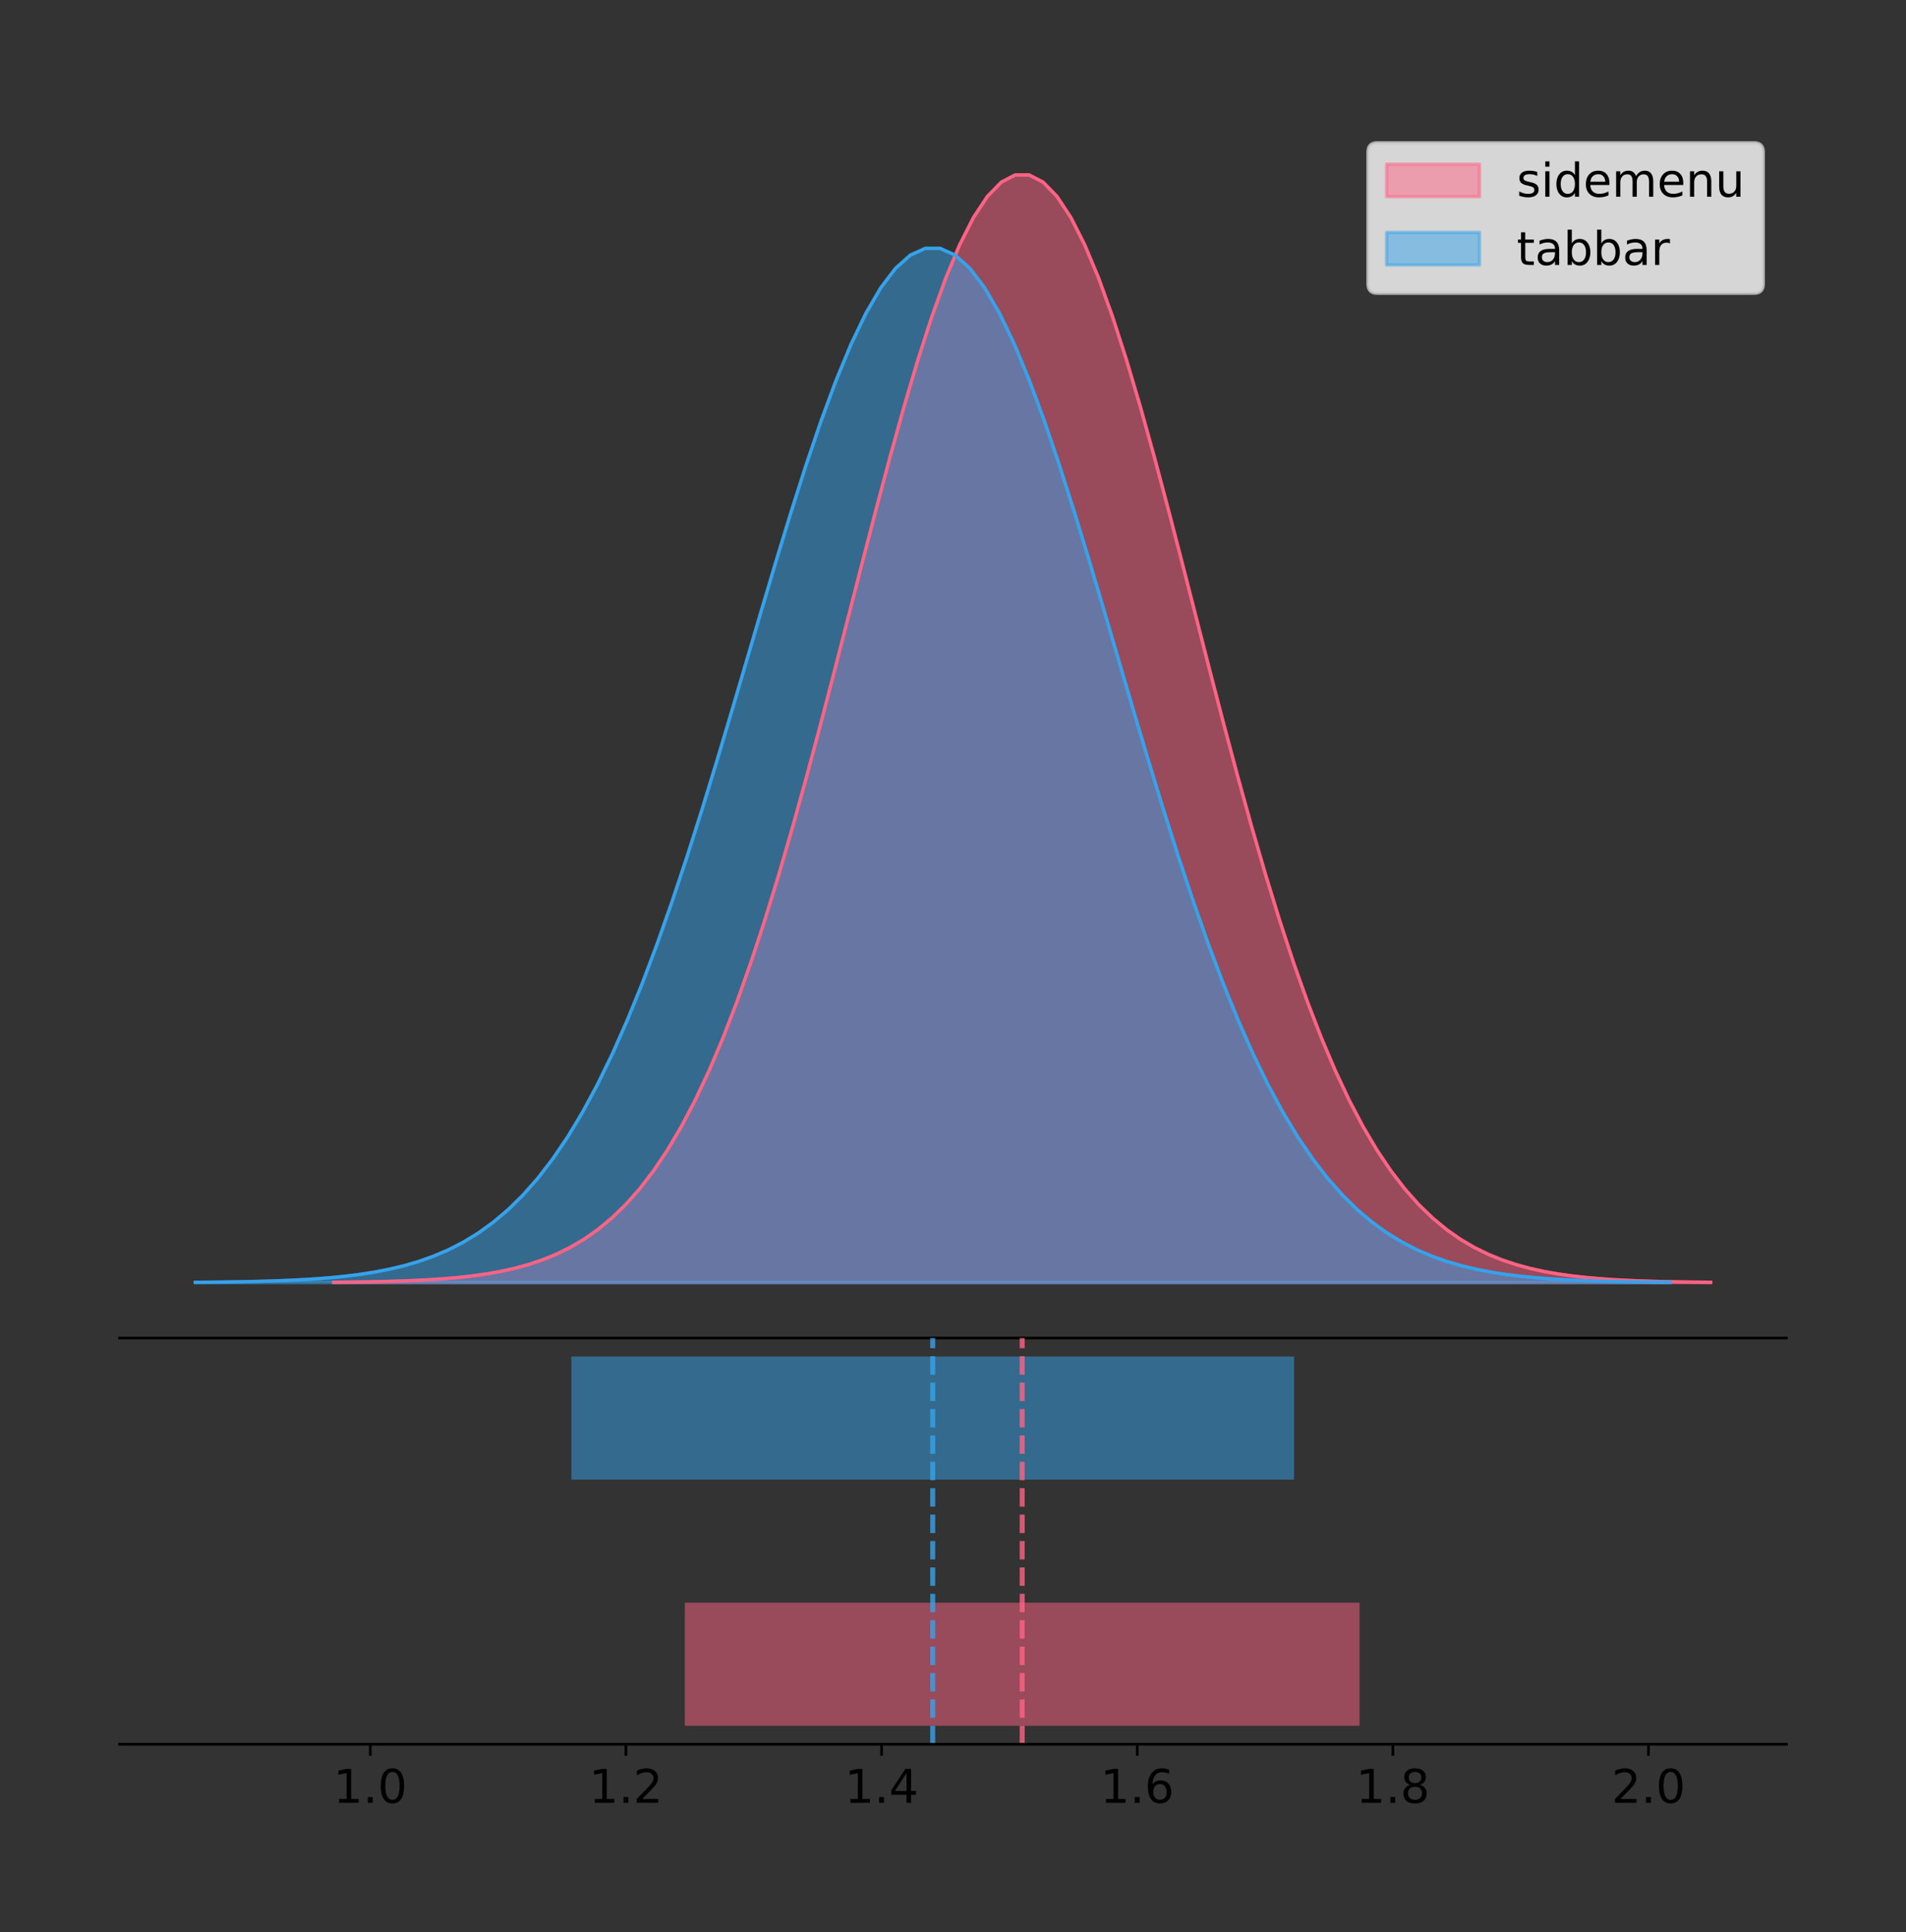 <?xml version="1.0" encoding="utf-8" standalone="no"?>
<!DOCTYPE svg PUBLIC "-//W3C//DTD SVG 1.1//EN"
  "http://www.w3.org/Graphics/SVG/1.1/DTD/svg11.dtd">
<!-- Created with matplotlib (https://matplotlib.org/) -->
<svg height="581.789pt" version="1.1" viewBox="0 0 574.2 581.789" width="574.2pt" xmlns="http://www.w3.org/2000/svg" xmlns:xlink="http://www.w3.org/1999/xlink">
 <rect x="0" y="0" width="574.2" height="581.789" fill="#333333" stroke="none"/>
 <defs>
  <style type="text/css">
*{stroke-linecap:butt;stroke-linejoin:round;}
  </style>
 </defs>
 <g id="figure_1">
  <g id="patch_1">
   <path d="M 0 581.789 
L 574.2 581.789 
L 574.2 0 
L 0 0 
z
" style="fill:none;"/>
  </g>
  <g id="axes_1">
   <g id="patch_2">
    <path d="M 36 402.93 
L 538.2 402.93 
L 538.2 36 
L 36 36 
z
" style="fill:none;"/>
   </g>
   <g id="PolyCollection_1">
    <defs>
     <path d="M 100.512 -195.538 
L 100.512 -195.65 
L 104.702 -195.692 
L 108.893 -195.749 
L 113.083 -195.825 
L 117.274 -195.925 
L 121.464 -196.058 
L 125.655 -196.23 
L 129.845 -196.455 
L 134.036 -196.744 
L 138.226 -197.115 
L 142.417 -197.585 
L 146.607 -198.179 
L 150.798 -198.923 
L 154.988 -199.848 
L 159.179 -200.99 
L 163.369 -202.39 
L 167.56 -204.093 
L 171.75 -206.151 
L 175.941 -208.617 
L 180.131 -211.552 
L 184.322 -215.017 
L 188.512 -219.078 
L 192.703 -223.801 
L 196.893 -229.25 
L 201.084 -235.488 
L 205.274 -242.572 
L 209.465 -250.552 
L 213.656 -259.468 
L 217.846 -269.344 
L 222.037 -280.192 
L 226.227 -292.002 
L 230.418 -304.744 
L 234.608 -318.365 
L 238.799 -332.786 
L 242.989 -347.901 
L 247.18 -363.58 
L 251.37 -379.667 
L 255.561 -395.98 
L 259.751 -412.318 
L 263.942 -428.462 
L 268.132 -444.18 
L 272.323 -459.23 
L 276.513 -473.372 
L 280.704 -486.366 
L 284.894 -497.987 
L 289.085 -508.025 
L 293.275 -516.294 
L 297.466 -522.64 
L 301.656 -526.94 
L 305.847 -529.111 
L 310.037 -529.111 
L 314.228 -526.94 
L 318.418 -522.64 
L 322.609 -516.294 
L 326.799 -508.025 
L 330.99 -497.987 
L 335.181 -486.366 
L 339.371 -473.372 
L 343.562 -459.23 
L 347.752 -444.18 
L 351.943 -428.462 
L 356.133 -412.318 
L 360.324 -395.98 
L 364.514 -379.667 
L 368.705 -363.58 
L 372.895 -347.901 
L 377.086 -332.786 
L 381.276 -318.365 
L 385.467 -304.744 
L 389.657 -292.002 
L 393.848 -280.192 
L 398.038 -269.344 
L 402.229 -259.468 
L 406.419 -250.552 
L 410.61 -242.572 
L 414.8 -235.488 
L 418.991 -229.25 
L 423.181 -223.801 
L 427.372 -219.078 
L 431.562 -215.017 
L 435.753 -211.552 
L 439.943 -208.617 
L 444.134 -206.151 
L 448.324 -204.093 
L 452.515 -202.39 
L 456.705 -200.99 
L 460.896 -199.848 
L 465.087 -198.923 
L 469.277 -198.179 
L 473.468 -197.585 
L 477.658 -197.115 
L 481.849 -196.744 
L 486.039 -196.455 
L 490.23 -196.23 
L 494.42 -196.058 
L 498.611 -195.925 
L 502.801 -195.825 
L 506.992 -195.749 
L 511.182 -195.692 
L 515.373 -195.65 
L 515.373 -195.538 
L 515.373 -195.538 
L 511.182 -195.538 
L 506.992 -195.538 
L 502.801 -195.538 
L 498.611 -195.538 
L 494.42 -195.538 
L 490.23 -195.538 
L 486.039 -195.538 
L 481.849 -195.538 
L 477.658 -195.538 
L 473.468 -195.538 
L 469.277 -195.538 
L 465.087 -195.538 
L 460.896 -195.538 
L 456.705 -195.538 
L 452.515 -195.538 
L 448.324 -195.538 
L 444.134 -195.538 
L 439.943 -195.538 
L 435.753 -195.538 
L 431.562 -195.538 
L 427.372 -195.538 
L 423.181 -195.538 
L 418.991 -195.538 
L 414.8 -195.538 
L 410.61 -195.538 
L 406.419 -195.538 
L 402.229 -195.538 
L 398.038 -195.538 
L 393.848 -195.538 
L 389.657 -195.538 
L 385.467 -195.538 
L 381.276 -195.538 
L 377.086 -195.538 
L 372.895 -195.538 
L 368.705 -195.538 
L 364.514 -195.538 
L 360.324 -195.538 
L 356.133 -195.538 
L 351.943 -195.538 
L 347.752 -195.538 
L 343.562 -195.538 
L 339.371 -195.538 
L 335.181 -195.538 
L 330.99 -195.538 
L 326.799 -195.538 
L 322.609 -195.538 
L 318.418 -195.538 
L 314.228 -195.538 
L 310.037 -195.538 
L 305.847 -195.538 
L 301.656 -195.538 
L 297.466 -195.538 
L 293.275 -195.538 
L 289.085 -195.538 
L 284.894 -195.538 
L 280.704 -195.538 
L 276.513 -195.538 
L 272.323 -195.538 
L 268.132 -195.538 
L 263.942 -195.538 
L 259.751 -195.538 
L 255.561 -195.538 
L 251.37 -195.538 
L 247.18 -195.538 
L 242.989 -195.538 
L 238.799 -195.538 
L 234.608 -195.538 
L 230.418 -195.538 
L 226.227 -195.538 
L 222.037 -195.538 
L 217.846 -195.538 
L 213.656 -195.538 
L 209.465 -195.538 
L 205.274 -195.538 
L 201.084 -195.538 
L 196.893 -195.538 
L 192.703 -195.538 
L 188.512 -195.538 
L 184.322 -195.538 
L 180.131 -195.538 
L 175.941 -195.538 
L 171.75 -195.538 
L 167.56 -195.538 
L 163.369 -195.538 
L 159.179 -195.538 
L 154.988 -195.538 
L 150.798 -195.538 
L 146.607 -195.538 
L 142.417 -195.538 
L 138.226 -195.538 
L 134.036 -195.538 
L 129.845 -195.538 
L 125.655 -195.538 
L 121.464 -195.538 
L 117.274 -195.538 
L 113.083 -195.538 
L 108.893 -195.538 
L 104.702 -195.538 
L 100.512 -195.538 
z
" id="ma52c5f29aa" style="stroke:#ff6384;stroke-opacity:0.5;"/>
    </defs>
    <g clip-path="url(#p4cd4950673)">
     <use style="fill:#ff6384;fill-opacity:0.5;stroke:#ff6384;stroke-opacity:0.5;" x="0" xlink:href="#ma52c5f29aa" y="581.789"/>
    </g>
   </g>
   <g id="PolyCollection_2">
    <defs>
     <path d="M 58.827 -195.538 
L 58.827 -195.643 
L 63.315 -195.682 
L 67.803 -195.735 
L 72.291 -195.806 
L 76.78 -195.9 
L 81.268 -196.023 
L 85.756 -196.185 
L 90.244 -196.394 
L 94.732 -196.664 
L 99.22 -197.01 
L 103.708 -197.45 
L 108.196 -198.004 
L 112.684 -198.698 
L 117.172 -199.562 
L 121.66 -200.629 
L 126.148 -201.936 
L 130.636 -203.526 
L 135.124 -205.447 
L 139.613 -207.75 
L 144.101 -210.49 
L 148.589 -213.726 
L 153.077 -217.517 
L 157.565 -221.927 
L 162.053 -227.015 
L 166.541 -232.839 
L 171.029 -239.454 
L 175.517 -246.905 
L 180.005 -255.229 
L 184.493 -264.451 
L 188.981 -274.58 
L 193.469 -285.607 
L 197.958 -297.504 
L 202.446 -310.222 
L 206.934 -323.686 
L 211.422 -337.8 
L 215.91 -352.439 
L 220.398 -367.459 
L 224.886 -382.691 
L 229.374 -397.946 
L 233.862 -413.02 
L 238.35 -427.695 
L 242.838 -441.748 
L 247.326 -454.952 
L 251.814 -467.084 
L 256.302 -477.935 
L 260.791 -487.307 
L 265.279 -495.028 
L 269.767 -500.953 
L 274.255 -504.968 
L 278.743 -506.995 
L 283.231 -506.995 
L 287.719 -504.968 
L 292.207 -500.953 
L 296.695 -495.028 
L 301.183 -487.307 
L 305.671 -477.935 
L 310.159 -467.084 
L 314.647 -454.952 
L 319.135 -441.748 
L 323.624 -427.695 
L 328.112 -413.02 
L 332.6 -397.946 
L 337.088 -382.691 
L 341.576 -367.459 
L 346.064 -352.439 
L 350.552 -337.8 
L 355.04 -323.686 
L 359.528 -310.222 
L 364.016 -297.504 
L 368.504 -285.607 
L 372.992 -274.58 
L 377.48 -264.451 
L 381.968 -255.229 
L 386.457 -246.905 
L 390.945 -239.454 
L 395.433 -232.839 
L 399.921 -227.015 
L 404.409 -221.927 
L 408.897 -217.517 
L 413.385 -213.726 
L 417.873 -210.49 
L 422.361 -207.75 
L 426.849 -205.447 
L 431.337 -203.526 
L 435.825 -201.936 
L 440.313 -200.629 
L 444.801 -199.562 
L 449.29 -198.698 
L 453.778 -198.004 
L 458.266 -197.45 
L 462.754 -197.01 
L 467.242 -196.664 
L 471.73 -196.394 
L 476.218 -196.185 
L 480.706 -196.023 
L 485.194 -195.9 
L 489.682 -195.806 
L 494.17 -195.735 
L 498.658 -195.682 
L 503.146 -195.643 
L 503.146 -195.538 
L 503.146 -195.538 
L 498.658 -195.538 
L 494.17 -195.538 
L 489.682 -195.538 
L 485.194 -195.538 
L 480.706 -195.538 
L 476.218 -195.538 
L 471.73 -195.538 
L 467.242 -195.538 
L 462.754 -195.538 
L 458.266 -195.538 
L 453.778 -195.538 
L 449.29 -195.538 
L 444.801 -195.538 
L 440.313 -195.538 
L 435.825 -195.538 
L 431.337 -195.538 
L 426.849 -195.538 
L 422.361 -195.538 
L 417.873 -195.538 
L 413.385 -195.538 
L 408.897 -195.538 
L 404.409 -195.538 
L 399.921 -195.538 
L 395.433 -195.538 
L 390.945 -195.538 
L 386.457 -195.538 
L 381.968 -195.538 
L 377.48 -195.538 
L 372.992 -195.538 
L 368.504 -195.538 
L 364.016 -195.538 
L 359.528 -195.538 
L 355.04 -195.538 
L 350.552 -195.538 
L 346.064 -195.538 
L 341.576 -195.538 
L 337.088 -195.538 
L 332.6 -195.538 
L 328.112 -195.538 
L 323.624 -195.538 
L 319.135 -195.538 
L 314.647 -195.538 
L 310.159 -195.538 
L 305.671 -195.538 
L 301.183 -195.538 
L 296.695 -195.538 
L 292.207 -195.538 
L 287.719 -195.538 
L 283.231 -195.538 
L 278.743 -195.538 
L 274.255 -195.538 
L 269.767 -195.538 
L 265.279 -195.538 
L 260.791 -195.538 
L 256.302 -195.538 
L 251.814 -195.538 
L 247.326 -195.538 
L 242.838 -195.538 
L 238.35 -195.538 
L 233.862 -195.538 
L 229.374 -195.538 
L 224.886 -195.538 
L 220.398 -195.538 
L 215.91 -195.538 
L 211.422 -195.538 
L 206.934 -195.538 
L 202.446 -195.538 
L 197.958 -195.538 
L 193.469 -195.538 
L 188.981 -195.538 
L 184.493 -195.538 
L 180.005 -195.538 
L 175.517 -195.538 
L 171.029 -195.538 
L 166.541 -195.538 
L 162.053 -195.538 
L 157.565 -195.538 
L 153.077 -195.538 
L 148.589 -195.538 
L 144.101 -195.538 
L 139.613 -195.538 
L 135.124 -195.538 
L 130.636 -195.538 
L 126.148 -195.538 
L 121.66 -195.538 
L 117.172 -195.538 
L 112.684 -195.538 
L 108.196 -195.538 
L 103.708 -195.538 
L 99.22 -195.538 
L 94.732 -195.538 
L 90.244 -195.538 
L 85.756 -195.538 
L 81.268 -195.538 
L 76.78 -195.538 
L 72.291 -195.538 
L 67.803 -195.538 
L 63.315 -195.538 
L 58.827 -195.538 
z
" id="mf304385cd0" style="stroke:#36a2eb;stroke-opacity:0.5;"/>
    </defs>
    <g clip-path="url(#p4cd4950673)">
     <use style="fill:#36a2eb;fill-opacity:0.5;stroke:#36a2eb;stroke-opacity:0.5;" x="0" xlink:href="#mf304385cd0" y="581.789"/>
    </g>
   </g>
   <g id="line2d_1">
    <path clip-path="url(#p4cd4950673)" d="M 100.512 386.139 
L 104.702 386.097 
L 108.893 386.04 
L 113.083 385.965 
L 117.274 385.864 
L 121.464 385.732 
L 125.655 385.559 
L 129.845 385.334 
L 134.036 385.045 
L 138.226 384.675 
L 142.417 384.204 
L 146.607 383.61 
L 150.798 382.867 
L 154.988 381.941 
L 159.179 380.799 
L 163.369 379.399 
L 167.56 377.696 
L 171.75 375.639 
L 175.941 373.172 
L 180.131 370.238 
L 184.322 366.772 
L 188.512 362.711 
L 192.703 357.989 
L 196.893 352.539 
L 201.084 346.301 
L 205.274 339.217 
L 209.465 331.237 
L 213.656 322.322 
L 217.846 312.445 
L 222.037 301.597 
L 226.227 289.787 
L 230.418 277.045 
L 234.608 263.424 
L 238.799 249.004 
L 242.989 233.888 
L 247.18 218.209 
L 251.37 202.123 
L 255.561 185.809 
L 259.751 169.471 
L 263.942 153.327 
L 268.132 137.61 
L 272.323 122.559 
L 276.513 108.418 
L 280.704 95.423 
L 284.894 83.803 
L 289.085 73.765 
L 293.275 65.495 
L 297.466 59.15 
L 301.656 54.85 
L 305.847 52.679 
L 310.037 52.679 
L 314.228 54.85 
L 318.418 59.15 
L 322.609 65.495 
L 326.799 73.765 
L 330.99 83.803 
L 335.181 95.423 
L 339.371 108.418 
L 343.562 122.559 
L 347.752 137.61 
L 351.943 153.327 
L 356.133 169.471 
L 360.324 185.809 
L 364.514 202.123 
L 368.705 218.209 
L 372.895 233.888 
L 377.086 249.004 
L 381.276 263.424 
L 385.467 277.045 
L 389.657 289.787 
L 393.848 301.597 
L 398.038 312.445 
L 402.229 322.322 
L 406.419 331.237 
L 410.61 339.217 
L 414.8 346.301 
L 418.991 352.539 
L 423.181 357.989 
L 427.372 362.711 
L 431.562 366.772 
L 435.753 370.238 
L 439.943 373.172 
L 444.134 375.639 
L 448.324 377.696 
L 452.515 379.399 
L 456.705 380.799 
L 460.896 381.941 
L 465.087 382.867 
L 469.277 383.61 
L 473.468 384.204 
L 477.658 384.675 
L 481.849 385.045 
L 486.039 385.334 
L 490.23 385.559 
L 494.42 385.732 
L 498.611 385.864 
L 502.801 385.965 
L 506.992 386.04 
L 511.182 386.097 
L 515.373 386.139 
" style="fill:none;stroke:#ff6384;stroke-linecap:square;"/>
   </g>
   <g id="line2d_2">
    <path clip-path="url(#p4cd4950673)" d="M 58.827 386.147 
L 63.315 386.107 
L 67.803 386.054 
L 72.291 385.984 
L 76.78 385.89 
L 81.268 385.766 
L 85.756 385.605 
L 90.244 385.395 
L 94.732 385.125 
L 99.22 384.779 
L 103.708 384.34 
L 108.196 383.785 
L 112.684 383.091 
L 117.172 382.227 
L 121.66 381.161 
L 126.148 379.854 
L 130.636 378.263 
L 135.124 376.342 
L 139.613 374.039 
L 144.101 371.299 
L 148.589 368.064 
L 153.077 364.272 
L 157.565 359.862 
L 162.053 354.775 
L 166.541 348.95 
L 171.029 342.335 
L 175.517 334.884 
L 180.005 326.56 
L 184.493 317.338 
L 188.981 307.21 
L 193.469 296.183 
L 197.958 284.285 
L 202.446 271.567 
L 206.934 258.103 
L 211.422 243.99 
L 215.91 229.35 
L 220.398 214.33 
L 224.886 199.098 
L 229.374 183.843 
L 233.862 168.77 
L 238.35 154.094 
L 242.838 140.042 
L 247.326 126.838 
L 251.814 114.705 
L 256.302 103.855 
L 260.791 94.482 
L 265.279 86.761 
L 269.767 80.836 
L 274.255 76.821 
L 278.743 74.794 
L 283.231 74.794 
L 287.719 76.821 
L 292.207 80.836 
L 296.695 86.761 
L 301.183 94.482 
L 305.671 103.855 
L 310.159 114.705 
L 314.647 126.838 
L 319.135 140.042 
L 323.624 154.094 
L 328.112 168.77 
L 332.6 183.843 
L 337.088 199.098 
L 341.576 214.33 
L 346.064 229.35 
L 350.552 243.99 
L 355.04 258.103 
L 359.528 271.567 
L 364.016 284.285 
L 368.504 296.183 
L 372.992 307.21 
L 377.48 317.338 
L 381.968 326.56 
L 386.457 334.884 
L 390.945 342.335 
L 395.433 348.95 
L 399.921 354.775 
L 404.409 359.862 
L 408.897 364.272 
L 413.385 368.064 
L 417.873 371.299 
L 422.361 374.039 
L 426.849 376.342 
L 431.337 378.263 
L 435.825 379.854 
L 440.313 381.161 
L 444.801 382.227 
L 449.29 383.091 
L 453.778 383.785 
L 458.266 384.34 
L 462.754 384.779 
L 467.242 385.125 
L 471.73 385.395 
L 476.218 385.605 
L 480.706 385.766 
L 485.194 385.89 
L 489.682 385.984 
L 494.17 386.054 
L 498.658 386.107 
L 503.146 386.147 
" style="fill:none;stroke:#36a2eb;stroke-linecap:square;"/>
   </g>
   <g id="patch_3">
    <path d="M 36 402.93 
L 538.2 402.93 
" style="fill:none;stroke:#000000;stroke-linecap:square;stroke-linejoin:miter;stroke-width:0.8;"/>
   </g>
   <g id="legend_1">
    <g id="patch_4">
     <path d="M 414.919 88.299 
L 528.4 88.299 
Q 531.2 88.299 531.2 85.499 
L 531.2 45.8 
Q 531.2 43 528.4 43 
L 414.919 43 
Q 412.119 43 412.119 45.8 
L 412.119 85.499 
Q 412.119 88.299 414.919 88.299 
z
" style="fill:#ffffff;opacity:0.8;stroke:#cccccc;stroke-linejoin:miter;"/>
    </g>
    <g id="patch_5">
     <path d="M 417.719 59.238 
L 445.719 59.238 
L 445.719 49.438 
L 417.719 49.438 
z
" style="fill:#ff6384;opacity:0.5;stroke:#ff6384;stroke-linejoin:miter;"/>
    </g>
    <g id="text_1">
     <!-- sidemenu -->
     <defs>
      <path d="M 44.281 53.078 
L 44.281 44.578 
Q 40.484 46.531 36.375 47.5 
Q 32.281 48.484 27.875 48.484 
Q 21.188 48.484 17.844 46.438 
Q 14.5 44.391 14.5 40.281 
Q 14.5 37.156 16.891 35.375 
Q 19.281 33.594 26.516 31.984 
L 29.594 31.297 
Q 39.156 29.25 43.188 25.516 
Q 47.219 21.781 47.219 15.094 
Q 47.219 7.469 41.188 3.016 
Q 35.156 -1.422 24.609 -1.422 
Q 20.219 -1.422 15.453 -0.562 
Q 10.688 0.297 5.422 2 
L 5.422 11.281 
Q 10.406 8.688 15.234 7.391 
Q 20.062 6.109 24.812 6.109 
Q 31.156 6.109 34.562 8.281 
Q 37.984 10.453 37.984 14.406 
Q 37.984 18.062 35.516 20.016 
Q 33.062 21.969 24.703 23.781 
L 21.578 24.516 
Q 13.234 26.266 9.516 29.906 
Q 5.812 33.547 5.812 39.891 
Q 5.812 47.609 11.281 51.797 
Q 16.75 56 26.812 56 
Q 31.781 56 36.172 55.266 
Q 40.578 54.547 44.281 53.078 
z
" id="DejaVuSans-115"/>
      <path d="M 9.422 54.688 
L 18.406 54.688 
L 18.406 0 
L 9.422 0 
z
M 9.422 75.984 
L 18.406 75.984 
L 18.406 64.594 
L 9.422 64.594 
z
" id="DejaVuSans-105"/>
      <path d="M 45.406 46.391 
L 45.406 75.984 
L 54.391 75.984 
L 54.391 0 
L 45.406 0 
L 45.406 8.203 
Q 42.578 3.328 38.25 0.953 
Q 33.938 -1.422 27.875 -1.422 
Q 17.969 -1.422 11.734 6.484 
Q 5.516 14.406 5.516 27.297 
Q 5.516 40.188 11.734 48.094 
Q 17.969 56 27.875 56 
Q 33.938 56 38.25 53.625 
Q 42.578 51.266 45.406 46.391 
z
M 14.797 27.297 
Q 14.797 17.391 18.875 11.75 
Q 22.953 6.109 30.078 6.109 
Q 37.203 6.109 41.297 11.75 
Q 45.406 17.391 45.406 27.297 
Q 45.406 37.203 41.297 42.844 
Q 37.203 48.484 30.078 48.484 
Q 22.953 48.484 18.875 42.844 
Q 14.797 37.203 14.797 27.297 
z
" id="DejaVuSans-100"/>
      <path d="M 56.203 29.594 
L 56.203 25.203 
L 14.891 25.203 
Q 15.484 15.922 20.484 11.062 
Q 25.484 6.203 34.422 6.203 
Q 39.594 6.203 44.453 7.469 
Q 49.312 8.734 54.109 11.281 
L 54.109 2.781 
Q 49.266 0.734 44.188 -0.344 
Q 39.109 -1.422 33.891 -1.422 
Q 20.797 -1.422 13.156 6.188 
Q 5.516 13.812 5.516 26.812 
Q 5.516 40.234 12.766 48.109 
Q 20.016 56 32.328 56 
Q 43.359 56 49.781 48.891 
Q 56.203 41.797 56.203 29.594 
z
M 47.219 32.234 
Q 47.125 39.594 43.094 43.984 
Q 39.062 48.391 32.422 48.391 
Q 24.906 48.391 20.391 44.141 
Q 15.875 39.891 15.188 32.172 
z
" id="DejaVuSans-101"/>
      <path d="M 52 44.188 
Q 55.375 50.25 60.062 53.125 
Q 64.75 56 71.094 56 
Q 79.641 56 84.281 50.016 
Q 88.922 44.047 88.922 33.016 
L 88.922 0 
L 79.891 0 
L 79.891 32.719 
Q 79.891 40.578 77.094 44.375 
Q 74.312 48.188 68.609 48.188 
Q 61.625 48.188 57.562 43.547 
Q 53.516 38.922 53.516 30.906 
L 53.516 0 
L 44.484 0 
L 44.484 32.719 
Q 44.484 40.625 41.703 44.406 
Q 38.922 48.188 33.109 48.188 
Q 26.219 48.188 22.156 43.531 
Q 18.109 38.875 18.109 30.906 
L 18.109 0 
L 9.078 0 
L 9.078 54.688 
L 18.109 54.688 
L 18.109 46.188 
Q 21.188 51.219 25.484 53.609 
Q 29.781 56 35.688 56 
Q 41.656 56 45.828 52.969 
Q 50 49.953 52 44.188 
z
" id="DejaVuSans-109"/>
      <path d="M 54.891 33.016 
L 54.891 0 
L 45.906 0 
L 45.906 32.719 
Q 45.906 40.484 42.875 44.328 
Q 39.844 48.188 33.797 48.188 
Q 26.516 48.188 22.312 43.547 
Q 18.109 38.922 18.109 30.906 
L 18.109 0 
L 9.078 0 
L 9.078 54.688 
L 18.109 54.688 
L 18.109 46.188 
Q 21.344 51.125 25.703 53.562 
Q 30.078 56 35.797 56 
Q 45.219 56 50.047 50.172 
Q 54.891 44.344 54.891 33.016 
z
" id="DejaVuSans-110"/>
      <path d="M 8.5 21.578 
L 8.5 54.688 
L 17.484 54.688 
L 17.484 21.922 
Q 17.484 14.156 20.5 10.266 
Q 23.531 6.391 29.594 6.391 
Q 36.859 6.391 41.078 11.031 
Q 45.312 15.672 45.312 23.688 
L 45.312 54.688 
L 54.297 54.688 
L 54.297 0 
L 45.312 0 
L 45.312 8.406 
Q 42.047 3.422 37.719 1 
Q 33.406 -1.422 27.688 -1.422 
Q 18.266 -1.422 13.375 4.438 
Q 8.5 10.297 8.5 21.578 
z
M 31.109 56 
z
" id="DejaVuSans-117"/>
     </defs>
     <g transform="translate(456.919 59.238)scale(0.14 -0.14)">
      <use xlink:href="#DejaVuSans-115"/>
      <use x="52.1" xlink:href="#DejaVuSans-105"/>
      <use x="79.883" xlink:href="#DejaVuSans-100"/>
      <use x="143.359" xlink:href="#DejaVuSans-101"/>
      <use x="204.883" xlink:href="#DejaVuSans-109"/>
      <use x="302.295" xlink:href="#DejaVuSans-101"/>
      <use x="363.818" xlink:href="#DejaVuSans-110"/>
      <use x="427.197" xlink:href="#DejaVuSans-117"/>
     </g>
    </g>
    <g id="patch_6">
     <path d="M 417.719 79.787 
L 445.719 79.787 
L 445.719 69.987 
L 417.719 69.987 
z
" style="fill:#36a2eb;opacity:0.5;stroke:#36a2eb;stroke-linejoin:miter;"/>
    </g>
    <g id="text_2">
     <!-- tabbar -->
     <defs>
      <path d="M 18.312 70.219 
L 18.312 54.688 
L 36.812 54.688 
L 36.812 47.703 
L 18.312 47.703 
L 18.312 18.016 
Q 18.312 11.328 20.141 9.422 
Q 21.969 7.516 27.594 7.516 
L 36.812 7.516 
L 36.812 0 
L 27.594 0 
Q 17.188 0 13.234 3.875 
Q 9.281 7.766 9.281 18.016 
L 9.281 47.703 
L 2.688 47.703 
L 2.688 54.688 
L 9.281 54.688 
L 9.281 70.219 
z
" id="DejaVuSans-116"/>
      <path d="M 34.281 27.484 
Q 23.391 27.484 19.188 25 
Q 14.984 22.516 14.984 16.5 
Q 14.984 11.719 18.141 8.906 
Q 21.297 6.109 26.703 6.109 
Q 34.188 6.109 38.703 11.406 
Q 43.219 16.703 43.219 25.484 
L 43.219 27.484 
z
M 52.203 31.203 
L 52.203 0 
L 43.219 0 
L 43.219 8.297 
Q 40.141 3.328 35.547 0.953 
Q 30.953 -1.422 24.312 -1.422 
Q 15.922 -1.422 10.953 3.297 
Q 6 8.016 6 15.922 
Q 6 25.141 12.172 29.828 
Q 18.359 34.516 30.609 34.516 
L 43.219 34.516 
L 43.219 35.406 
Q 43.219 41.609 39.141 45 
Q 35.062 48.391 27.688 48.391 
Q 23 48.391 18.547 47.266 
Q 14.109 46.141 10.016 43.891 
L 10.016 52.203 
Q 14.938 54.109 19.578 55.047 
Q 24.219 56 28.609 56 
Q 40.484 56 46.344 49.844 
Q 52.203 43.703 52.203 31.203 
z
" id="DejaVuSans-97"/>
      <path d="M 48.688 27.297 
Q 48.688 37.203 44.609 42.844 
Q 40.531 48.484 33.406 48.484 
Q 26.266 48.484 22.188 42.844 
Q 18.109 37.203 18.109 27.297 
Q 18.109 17.391 22.188 11.75 
Q 26.266 6.109 33.406 6.109 
Q 40.531 6.109 44.609 11.75 
Q 48.688 17.391 48.688 27.297 
z
M 18.109 46.391 
Q 20.953 51.266 25.266 53.625 
Q 29.594 56 35.594 56 
Q 45.562 56 51.781 48.094 
Q 58.016 40.188 58.016 27.297 
Q 58.016 14.406 51.781 6.484 
Q 45.562 -1.422 35.594 -1.422 
Q 29.594 -1.422 25.266 0.953 
Q 20.953 3.328 18.109 8.203 
L 18.109 0 
L 9.078 0 
L 9.078 75.984 
L 18.109 75.984 
z
" id="DejaVuSans-98"/>
      <path d="M 41.109 46.297 
Q 39.594 47.172 37.812 47.578 
Q 36.031 48 33.891 48 
Q 26.266 48 22.188 43.047 
Q 18.109 38.094 18.109 28.812 
L 18.109 0 
L 9.078 0 
L 9.078 54.688 
L 18.109 54.688 
L 18.109 46.188 
Q 20.953 51.172 25.484 53.578 
Q 30.031 56 36.531 56 
Q 37.453 56 38.578 55.875 
Q 39.703 55.766 41.062 55.516 
z
" id="DejaVuSans-114"/>
     </defs>
     <g transform="translate(456.919 79.787)scale(0.14 -0.14)">
      <use xlink:href="#DejaVuSans-116"/>
      <use x="39.209" xlink:href="#DejaVuSans-97"/>
      <use x="100.488" xlink:href="#DejaVuSans-98"/>
      <use x="163.965" xlink:href="#DejaVuSans-98"/>
      <use x="227.441" xlink:href="#DejaVuSans-97"/>
      <use x="288.721" xlink:href="#DejaVuSans-114"/>
     </g>
    </g>
   </g>
  </g>
  <g id="axes_2">
   <g id="patch_7">
    <path d="M 36 525.24 
L 538.2 525.24 
L 538.2 402.93 
L 36 402.93 
z
" style="fill:none;"/>
   </g>
   <g id="patch_8">
    <path clip-path="url(#pb526a3a4ae)" d="M 206.301 519.68 
L 409.583 519.68 
L 409.583 482.617 
L 206.301 482.617 
z
" style="fill:#ff6384;opacity:0.5;"/>
   </g>
   <g id="patch_9">
    <path clip-path="url(#pb526a3a4ae)" d="M 172.129 445.553 
L 389.845 445.553 
L 389.845 408.49 
L 172.129 408.49 
z
" style="fill:#36a2eb;opacity:0.5;"/>
   </g>
   <g id="matplotlib.axis_1">
    <g id="xtick_1">
     <g id="line2d_3">
      <defs>
       <path d="M 0 0 
L 0 3.5 
" id="m8076c9ab2a" style="stroke:#000000;stroke-width:0.8;"/>
      </defs>
      <g>
       <use style="stroke:#000000;stroke-width:0.8;" x="111.553" xlink:href="#m8076c9ab2a" y="525.24"/>
      </g>
     </g>
     <g id="text_3">
      <!-- 1.0 -->
      <defs>
       <path d="M 12.406 8.297 
L 28.516 8.297 
L 28.516 63.922 
L 10.984 60.406 
L 10.984 69.391 
L 28.422 72.906 
L 38.281 72.906 
L 38.281 8.297 
L 54.391 8.297 
L 54.391 0 
L 12.406 0 
z
" id="DejaVuSans-49"/>
       <path d="M 10.688 12.406 
L 21 12.406 
L 21 0 
L 10.688 0 
z
" id="DejaVuSans-46"/>
       <path d="M 31.781 66.406 
Q 24.172 66.406 20.328 58.906 
Q 16.5 51.422 16.5 36.375 
Q 16.5 21.391 20.328 13.891 
Q 24.172 6.391 31.781 6.391 
Q 39.453 6.391 43.281 13.891 
Q 47.125 21.391 47.125 36.375 
Q 47.125 51.422 43.281 58.906 
Q 39.453 66.406 31.781 66.406 
z
M 31.781 74.219 
Q 44.047 74.219 50.516 64.516 
Q 56.984 54.828 56.984 36.375 
Q 56.984 17.969 50.516 8.266 
Q 44.047 -1.422 31.781 -1.422 
Q 19.531 -1.422 13.062 8.266 
Q 6.594 17.969 6.594 36.375 
Q 6.594 54.828 13.062 64.516 
Q 19.531 74.219 31.781 74.219 
z
" id="DejaVuSans-48"/>
      </defs>
      <g transform="translate(100.421 542.878)scale(0.14 -0.14)">
       <use xlink:href="#DejaVuSans-49"/>
       <use x="63.623" xlink:href="#DejaVuSans-46"/>
       <use x="95.41" xlink:href="#DejaVuSans-48"/>
      </g>
     </g>
    </g>
    <g id="xtick_2">
     <g id="line2d_4">
      <g>
       <use style="stroke:#000000;stroke-width:0.8;" x="188.569" xlink:href="#m8076c9ab2a" y="525.24"/>
      </g>
     </g>
     <g id="text_4">
      <!-- 1.2 -->
      <defs>
       <path d="M 19.188 8.297 
L 53.609 8.297 
L 53.609 0 
L 7.328 0 
L 7.328 8.297 
Q 12.938 14.109 22.625 23.891 
Q 32.328 33.688 34.812 36.531 
Q 39.547 41.844 41.422 45.531 
Q 43.312 49.219 43.312 52.781 
Q 43.312 58.594 39.234 62.25 
Q 35.156 65.922 28.609 65.922 
Q 23.969 65.922 18.812 64.312 
Q 13.672 62.703 7.812 59.422 
L 7.812 69.391 
Q 13.766 71.781 18.938 73 
Q 24.125 74.219 28.422 74.219 
Q 39.75 74.219 46.484 68.547 
Q 53.219 62.891 53.219 53.422 
Q 53.219 48.922 51.531 44.891 
Q 49.859 40.875 45.406 35.406 
Q 44.188 33.984 37.641 27.219 
Q 31.109 20.453 19.188 8.297 
z
" id="DejaVuSans-50"/>
      </defs>
      <g transform="translate(177.436 542.878)scale(0.14 -0.14)">
       <use xlink:href="#DejaVuSans-49"/>
       <use x="63.623" xlink:href="#DejaVuSans-46"/>
       <use x="95.41" xlink:href="#DejaVuSans-50"/>
      </g>
     </g>
    </g>
    <g id="xtick_3">
     <g id="line2d_5">
      <g>
       <use style="stroke:#000000;stroke-width:0.8;" x="265.584" xlink:href="#m8076c9ab2a" y="525.24"/>
      </g>
     </g>
     <g id="text_5">
      <!-- 1.4 -->
      <defs>
       <path d="M 37.797 64.312 
L 12.891 25.391 
L 37.797 25.391 
z
M 35.203 72.906 
L 47.609 72.906 
L 47.609 25.391 
L 58.016 25.391 
L 58.016 17.188 
L 47.609 17.188 
L 47.609 0 
L 37.797 0 
L 37.797 17.188 
L 4.891 17.188 
L 4.891 26.703 
z
" id="DejaVuSans-52"/>
      </defs>
      <g transform="translate(254.452 542.878)scale(0.14 -0.14)">
       <use xlink:href="#DejaVuSans-49"/>
       <use x="63.623" xlink:href="#DejaVuSans-46"/>
       <use x="95.41" xlink:href="#DejaVuSans-52"/>
      </g>
     </g>
    </g>
    <g id="xtick_4">
     <g id="line2d_6">
      <g>
       <use style="stroke:#000000;stroke-width:0.8;" x="342.599" xlink:href="#m8076c9ab2a" y="525.24"/>
      </g>
     </g>
     <g id="text_6">
      <!-- 1.6 -->
      <defs>
       <path d="M 33.016 40.375 
Q 26.375 40.375 22.484 35.828 
Q 18.609 31.297 18.609 23.391 
Q 18.609 15.531 22.484 10.953 
Q 26.375 6.391 33.016 6.391 
Q 39.656 6.391 43.531 10.953 
Q 47.406 15.531 47.406 23.391 
Q 47.406 31.297 43.531 35.828 
Q 39.656 40.375 33.016 40.375 
z
M 52.594 71.297 
L 52.594 62.312 
Q 48.875 64.062 45.094 64.984 
Q 41.312 65.922 37.594 65.922 
Q 27.828 65.922 22.672 59.328 
Q 17.531 52.734 16.797 39.406 
Q 19.672 43.656 24.016 45.922 
Q 28.375 48.188 33.594 48.188 
Q 44.578 48.188 50.953 41.516 
Q 57.328 34.859 57.328 23.391 
Q 57.328 12.156 50.688 5.359 
Q 44.047 -1.422 33.016 -1.422 
Q 20.359 -1.422 13.672 8.266 
Q 6.984 17.969 6.984 36.375 
Q 6.984 53.656 15.188 63.938 
Q 23.391 74.219 37.203 74.219 
Q 40.922 74.219 44.703 73.484 
Q 48.484 72.75 52.594 71.297 
z
" id="DejaVuSans-54"/>
      </defs>
      <g transform="translate(331.467 542.878)scale(0.14 -0.14)">
       <use xlink:href="#DejaVuSans-49"/>
       <use x="63.623" xlink:href="#DejaVuSans-46"/>
       <use x="95.41" xlink:href="#DejaVuSans-54"/>
      </g>
     </g>
    </g>
    <g id="xtick_5">
     <g id="line2d_7">
      <g>
       <use style="stroke:#000000;stroke-width:0.8;" x="419.614" xlink:href="#m8076c9ab2a" y="525.24"/>
      </g>
     </g>
     <g id="text_7">
      <!-- 1.8 -->
      <defs>
       <path d="M 31.781 34.625 
Q 24.75 34.625 20.719 30.859 
Q 16.703 27.094 16.703 20.516 
Q 16.703 13.922 20.719 10.156 
Q 24.75 6.391 31.781 6.391 
Q 38.812 6.391 42.859 10.172 
Q 46.922 13.969 46.922 20.516 
Q 46.922 27.094 42.891 30.859 
Q 38.875 34.625 31.781 34.625 
z
M 21.922 38.812 
Q 15.578 40.375 12.031 44.719 
Q 8.5 49.078 8.5 55.328 
Q 8.5 64.062 14.719 69.141 
Q 20.953 74.219 31.781 74.219 
Q 42.672 74.219 48.875 69.141 
Q 55.078 64.062 55.078 55.328 
Q 55.078 49.078 51.531 44.719 
Q 48 40.375 41.703 38.812 
Q 48.828 37.156 52.797 32.312 
Q 56.781 27.484 56.781 20.516 
Q 56.781 9.906 50.312 4.234 
Q 43.844 -1.422 31.781 -1.422 
Q 19.734 -1.422 13.25 4.234 
Q 6.781 9.906 6.781 20.516 
Q 6.781 27.484 10.781 32.312 
Q 14.797 37.156 21.922 38.812 
z
M 18.312 54.391 
Q 18.312 48.734 21.844 45.562 
Q 25.391 42.391 31.781 42.391 
Q 38.141 42.391 41.719 45.562 
Q 45.312 48.734 45.312 54.391 
Q 45.312 60.062 41.719 63.234 
Q 38.141 66.406 31.781 66.406 
Q 25.391 66.406 21.844 63.234 
Q 18.312 60.062 18.312 54.391 
z
" id="DejaVuSans-56"/>
      </defs>
      <g transform="translate(408.482 542.878)scale(0.14 -0.14)">
       <use xlink:href="#DejaVuSans-49"/>
       <use x="63.623" xlink:href="#DejaVuSans-46"/>
       <use x="95.41" xlink:href="#DejaVuSans-56"/>
      </g>
     </g>
    </g>
    <g id="xtick_6">
     <g id="line2d_8">
      <g>
       <use style="stroke:#000000;stroke-width:0.8;" x="496.629" xlink:href="#m8076c9ab2a" y="525.24"/>
      </g>
     </g>
     <g id="text_8">
      <!-- 2.0 -->
      <g transform="translate(485.497 542.878)scale(0.14 -0.14)">
       <use xlink:href="#DejaVuSans-50"/>
       <use x="63.623" xlink:href="#DejaVuSans-46"/>
       <use x="95.41" xlink:href="#DejaVuSans-48"/>
      </g>
     </g>
    </g>
   </g>
   <g id="line2d_9">
    <path clip-path="url(#pb526a3a4ae)" d="M 307.942 525.24 
L 307.942 402.93 
" style="fill:none;stroke:#ff6384;stroke-dasharray:5.55,2.4;stroke-dashoffset:0;stroke-opacity:0.8;stroke-width:1.5;"/>
   </g>
   <g id="line2d_10">
    <path clip-path="url(#pb526a3a4ae)" d="M 280.987 525.24 
L 280.987 402.93 
" style="fill:none;stroke:#36a2eb;stroke-dasharray:5.55,2.4;stroke-dashoffset:0;stroke-opacity:0.8;stroke-width:1.5;"/>
   </g>
   <g id="patch_10">
    <path d="M 36 525.24 
L 538.2 525.24 
" style="fill:none;stroke:#000000;stroke-linecap:square;stroke-linejoin:miter;stroke-width:0.8;"/>
   </g>
  </g>
 </g>
 <defs>
  <clipPath id="p4cd4950673">
   <rect height="366.93" width="502.2" x="36" y="36"/>
  </clipPath>
  <clipPath id="pb526a3a4ae">
   <rect height="122.31" width="502.2" x="36" y="402.93"/>
  </clipPath>
 </defs>
</svg>
